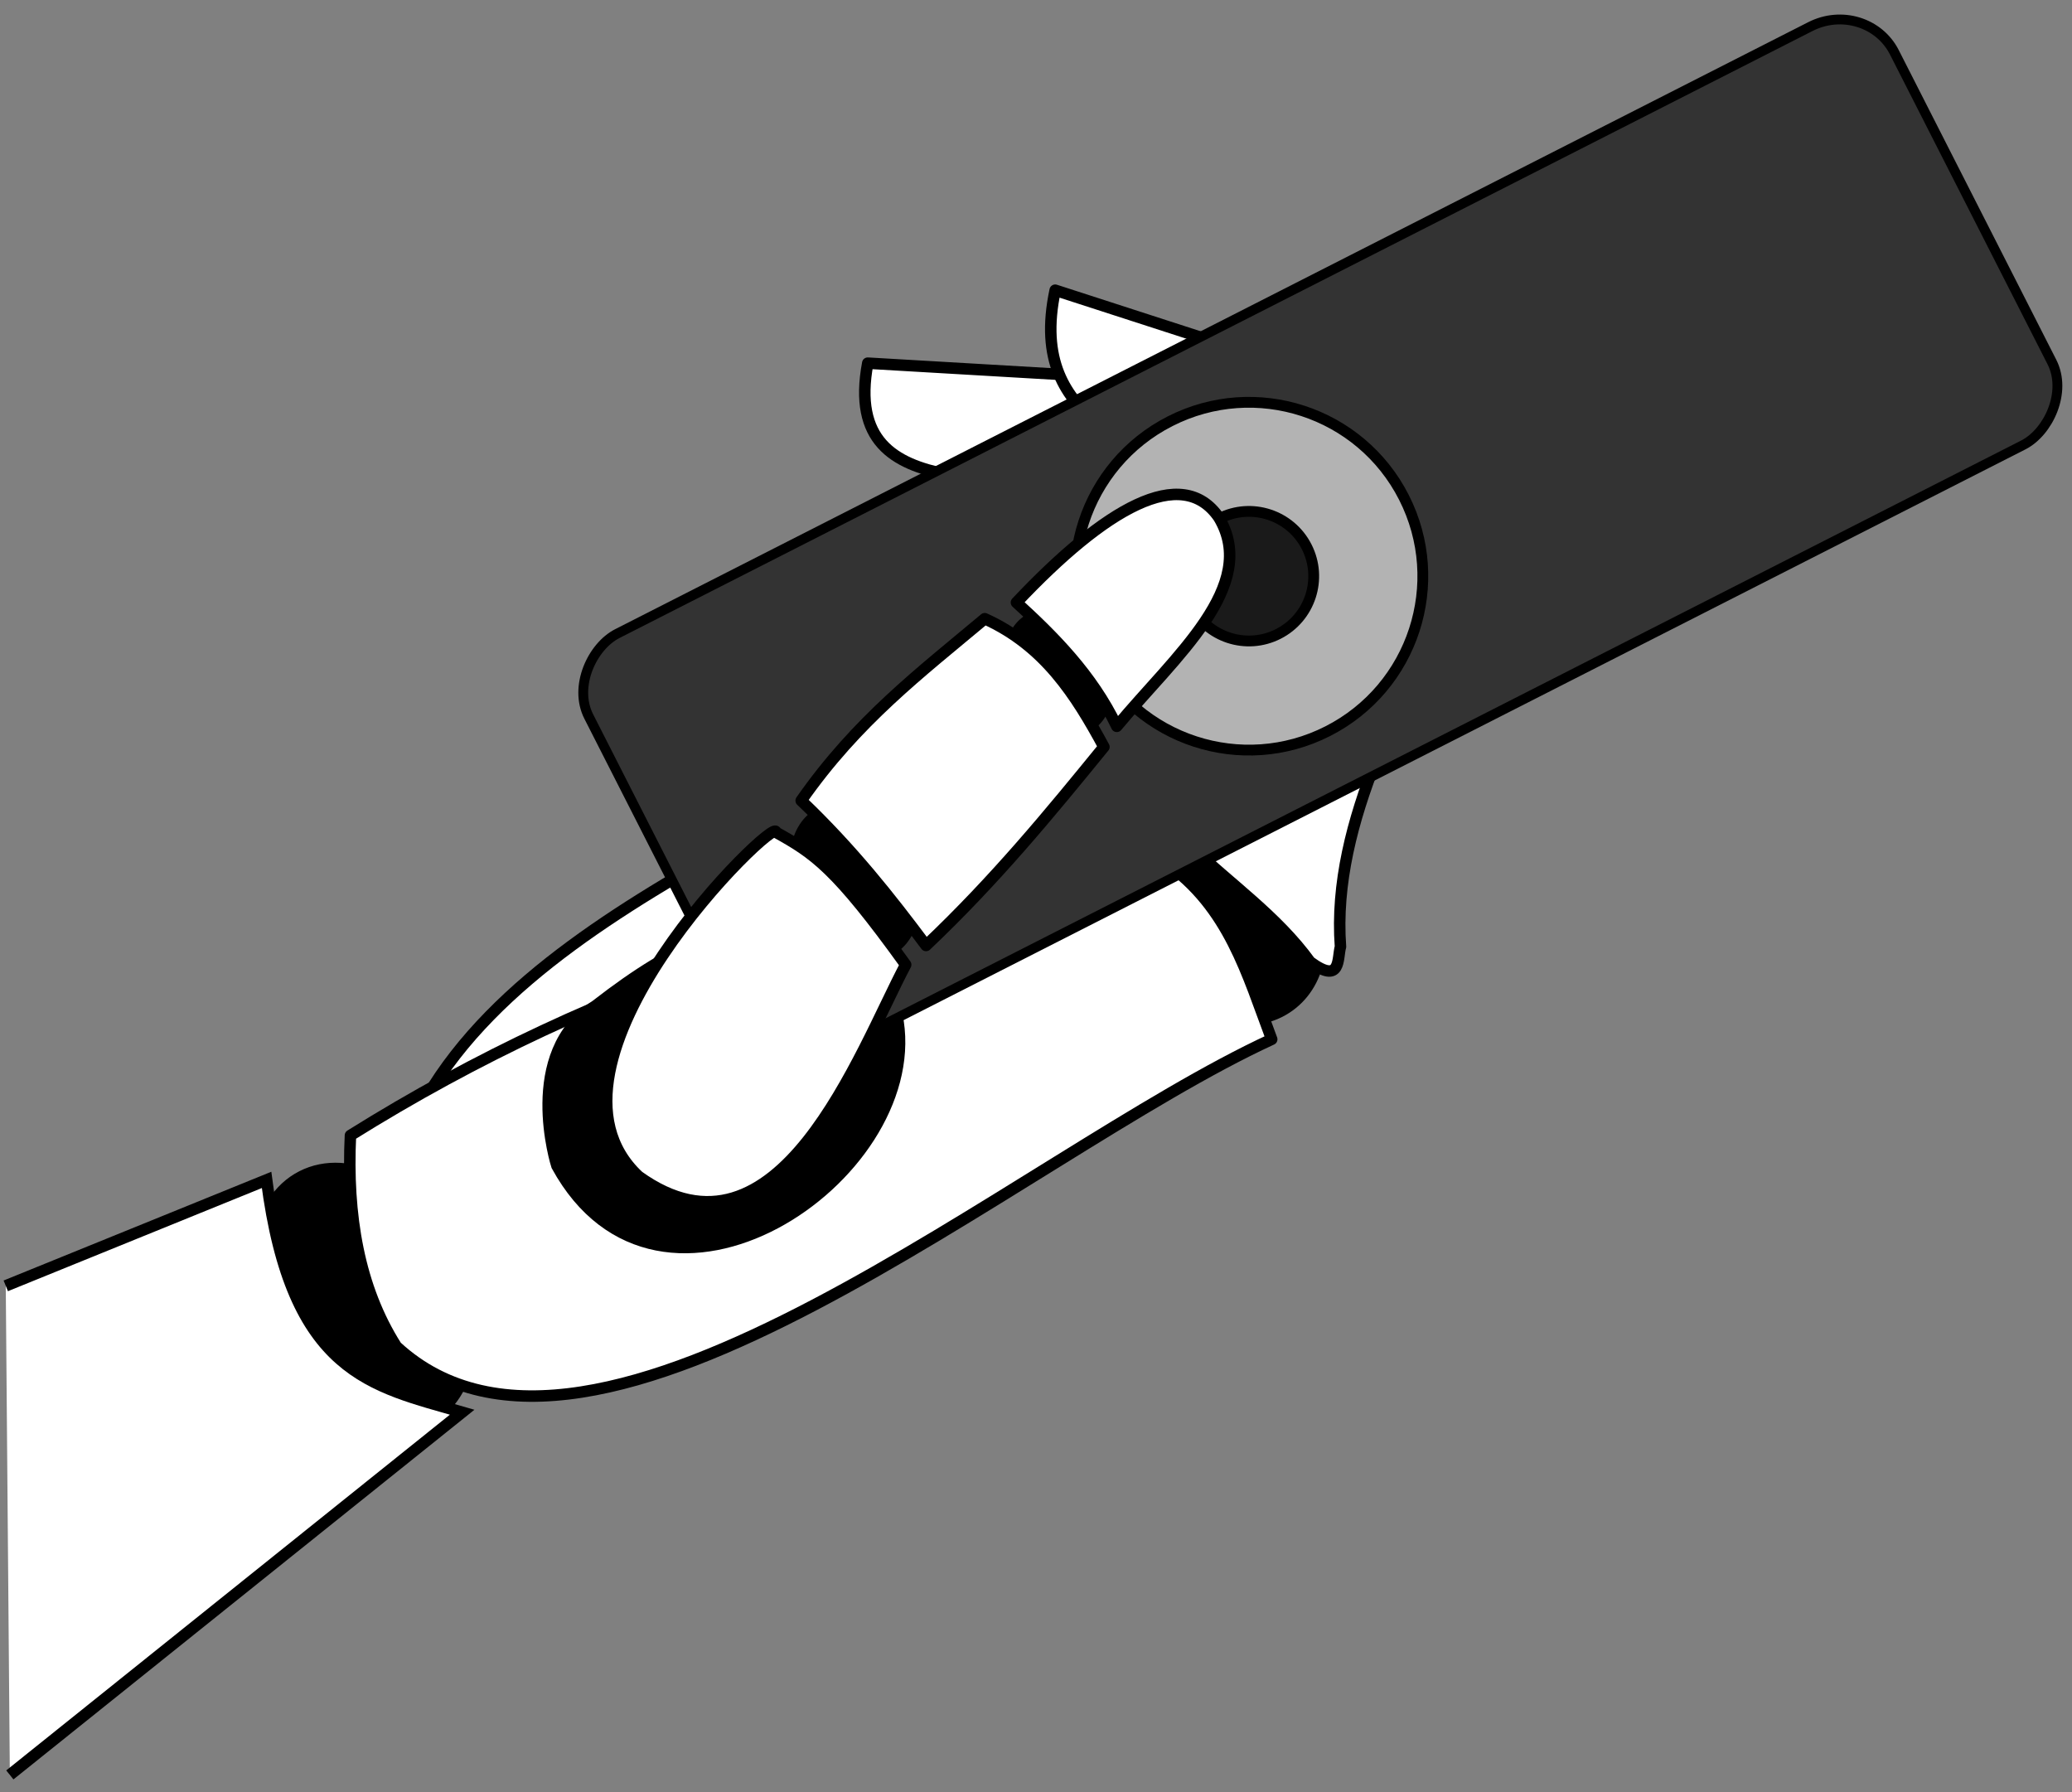 <?xml version="1.0" encoding="UTF-8" standalone="no"?>
<!-- Created with Inkscape (http://www.inkscape.org/) -->

<svg
   xmlns:dc="http://purl.org/dc/elements/1.1/"
   xmlns:cc="http://creativecommons.org/ns#"
   xmlns:rdf="http://www.w3.org/1999/02/22-rdf-syntax-ns#"
   xmlns:svg="http://www.w3.org/2000/svg"
   xmlns="http://www.w3.org/2000/svg"
   xmlns:sodipodi="http://sodipodi.sourceforge.net/DTD/sodipodi-0.dtd"
   xmlns:inkscape="http://www.inkscape.org/namespaces/inkscape"
   width="179.765"
   height="155.478"
   id="svg2"
   version="1.1"
   inkscape:version="0.48.2 r9819"
   sodipodi:docname="stb-tester.svg"
   inkscape:export-filename="/home/william.manley/Pictures/stb-tester setup.png"
   inkscape:export-xdpi="90"
   inkscape:export-ydpi="90">
  <rect width="100%" height="100%" fill="#808080" stroke="none"/>
  <defs
     id="defs4">
    <inkscape:perspective
       sodipodi:type="inkscape:persp3d"
       inkscape:vp_x="395.63822 : 312.73939 : 1"
       inkscape:vp_y="0 : 2195.4965 : 0"
       inkscape:vp_z="1531.2161 : 467.98445 : 1"
       inkscape:persp3d-origin="828.92316 : -78.990228 : 1"
       id="perspective4010" />
    <linearGradient
       id="linearGradient3996">
      <stop
         style="stop-color:#ffffff;stop-opacity:1;"
         offset="0"
         id="stop3998" />
      <stop
         id="stop4006"
         offset="0.194"
         style="stop-color:#ffffff;stop-opacity:1;" />
      <stop
         style="stop-color:#ffffff;stop-opacity:0;"
         offset="1"
         id="stop4000" />
    </linearGradient>
    <marker
       inkscape:stockid="Arrow1Sstart"
       orient="auto"
       refY="0"
       refX="0"
       id="Arrow1Sstart"
       style="overflow:visible">
      <path
         id="path3971"
         d="M 0,0 5,-5 -12.5,0 5,5 0,0 z"
         style="fill-rule:evenodd;stroke:#000000;stroke-width:1pt;marker-start:none"
         transform="matrix(0.2,0,0,0.2,1.2,0)"
         inkscape:connector-curvature="0" />
    </marker>
    <marker
       inkscape:stockid="Arrow1Mend"
       orient="auto"
       refY="0"
       refX="0"
       id="Arrow1Mend"
       style="overflow:visible">
      <path
         id="path3968"
         d="M 0,0 5,-5 -12.5,0 5,5 0,0 z"
         style="fill-rule:evenodd;stroke:#000000;stroke-width:1pt;marker-start:none"
         transform="matrix(-0.4,0,0,-0.4,-4,0)"
         inkscape:connector-curvature="0" />
    </marker>
    <marker
       inkscape:stockid="Arrow1Lend"
       orient="auto"
       refY="0"
       refX="0"
       id="Arrow1Lend"
       style="overflow:visible">
      <path
         id="path3962"
         d="M 0,0 5,-5 -12.5,0 5,5 0,0 z"
         style="fill-rule:evenodd;stroke:#000000;stroke-width:1pt;marker-start:none"
         transform="matrix(-0.8,0,0,-0.8,-10,0)"
         inkscape:connector-curvature="0" />
    </marker>
    <inkscape:path-effect
       effect="spiro"
       id="path-effect3097"
       is_visible="true" />
    <inkscape:path-effect
       effect="spiro"
       id="path-effect3089"
       is_visible="true" />
    <inkscape:perspective
       sodipodi:type="inkscape:persp3d"
       inkscape:vp_x="396.64837 : 312.73939 : 1"
       inkscape:vp_y="0 : 2195.4965 : 0"
       inkscape:vp_z="1532.2263 : 467.98445 : 1"
       inkscape:persp3d-origin="829.93331 : -78.990228 : 1"
       id="perspective3013" />
  </defs>
  <sodipodi:namedview
     id="base"
     pagecolor="#ffffff"
     bordercolor="#666666"
     borderopacity="1.0"
     inkscape:pageopacity="0.0"
     inkscape:pageshadow="2"
     inkscape:zoom="2.8284271"
     inkscape:cx="157.75122"
     inkscape:cy="77.083121"
     inkscape:document-units="px"
     inkscape:current-layer="layer1"
     showgrid="false"
     inkscape:window-width="1362"
     inkscape:window-height="724"
     inkscape:window-x="4"
     inkscape:window-y="0"
     inkscape:window-maximized="0"
     fit-margin-top="1"
     fit-margin-left="0"
     fit-margin-right="1"
     fit-margin-bottom="1" />
  <g
     inkscape:label="Layer 1"
     inkscape:groupmode="layer"
     id="layer1"
     transform="translate(-87.871,-449.77)"
     style="display:inline">
    <g
       id="g3112">
      <path
         transform="matrix(0.444,-0.227,0.284,0.556,129.197,404.281)"
         d="m -144.452,218.415 c 0,10.46 -7.688,18.94 -17.173,18.94 -9.484,0 -17.173,-8.48 -17.173,-18.94 0,-10.46 7.688,-18.94 17.173,-18.94 9.484,0 17.173,8.48 17.173,18.94 z"
         sodipodi:ry="18.940361"
         sodipodi:rx="17.172594"
         sodipodi:cy="218.41478"
         sodipodi:cx="-161.6244"
         id="path3503"
         style="fill:#000000;stroke:#000000;stroke-width:1.787;stroke-linecap:round;stroke-linejoin:round;stroke-miterlimit:4;stroke-opacity:1;stroke-dasharray:none"
         sodipodi:type="arc" />
      <path
         transform="translate(87.664,450.57)"
         sodipodi:nodetypes="cccc"
         inkscape:connector-curvature="0"
         id="path3115"
         d="M 0.707,110.751 23.335,101.559 c 2.163,16.88 9.143,17.879 16.971,20.153 L 1.061,153.178"
         style="fill:#ffffff;stroke:#000000;stroke-width:1px;stroke-linecap:butt;stroke-linejoin:miter;stroke-opacity:1" />
      <path
         sodipodi:nodetypes="ccccc"
         inkscape:connector-curvature="0"
         id="path4311"
         d="m 182.604,531.515 c -0.371,-16.004 5.292,-27.187 13.616,-39.161 l 16.557,1.996 -22.149,41.259 z"
         style="fill:#ffffff;stroke:#000000;stroke-width:0.996;stroke-linecap:round;stroke-linejoin:round;stroke-miterlimit:4;stroke-opacity:1;stroke-dasharray:none" />
      <path
         transform="matrix(0.373,-0.19,0.247,0.483,108.633,394.656)"
         d="m 52.528,296.954 c 0,7.253 -7.123,13.132 -15.91,13.132 -8.787,0 -15.91,-5.879 -15.91,-13.132 0,-7.253 7.123,-13.132 15.91,-13.132 8.787,0 15.91,5.879 15.91,13.132 z"
         sodipodi:ry="13.131983"
         sodipodi:rx="15.909903"
         sodipodi:cy="296.95413"
         sodipodi:cx="36.618031"
         id="path4307"
         style="fill:#000000;stroke:#000000;stroke-width:2.092;stroke-linecap:round;stroke-linejoin:round;stroke-miterlimit:4;stroke-dasharray:none"
         sodipodi:type="arc" />
      <path
         sodipodi:nodetypes="cccc"
         inkscape:connector-curvature="0"
         id="path4638"
         d="m 121.63,553.236 c 5.205,-23.956 40.366,-32.133 54.821,-45.981 l 7.183,21.102 z"
         style="fill:#ffffff;stroke:#000000;stroke-width:0.996;stroke-linecap:round;stroke-linejoin:round;stroke-miterlimit:4;stroke-opacity:1;stroke-dasharray:none" />
      <path
         sodipodi:nodetypes="ccccc"
         inkscape:connector-curvature="0"
         id="path3491"
         d="m 118.275,548.271 c -0.327,6.947 0.73,13.188 3.983,18.306 17.209,15.903 54.146,-16.608 75.946,-26.644 -2.117,-5.605 -3.691,-11.487 -9.246,-15.335 -25.276,2.647 -48.796,9.987 -70.683,23.674 z"
         style="fill:#ffffff;stroke:#000000;stroke-width:0.996;stroke-linecap:round;stroke-linejoin:round;stroke-miterlimit:4;stroke-opacity:1;stroke-dasharray:none" />
      <path
         sodipodi:nodetypes="ccccc"
         inkscape:connector-curvature="0"
         id="path3495"
         d="m 139.551,537.021 c -6.495,4.076 -3.373,13.859 -3.369,13.869 8.953,16.395 31.666,1.106 29.604,-12.478 -1.258,-3.798 -0.889,-8.464 -7.843,-9.272 -6.83,0.95 -10.973,2.118 -18.392,7.881 z"
         style="fill:#000000;stroke:#000000;stroke-width:0.996;stroke-linecap:round;stroke-linejoin:round;stroke-miterlimit:4;stroke-opacity:1;stroke-dasharray:none" />
      <path
         sodipodi:nodetypes="cccccc"
         inkscape:connector-curvature="0"
         id="path4317"
         d="m 190.97,523.005 c 3.668,3.494 7.676,6.229 10.564,10.207 2.718,2.002 2.35,-0.281 2.636,-1.315 -0.805,-10.91 5.64,-21.777 10.786,-32.727 l -15.68,-4.703 c -4.929,6.943 -11.752,18.601 -8.306,28.538 z"
         style="fill:#ffffff;stroke:#000000;stroke-width:0.996;stroke-linecap:round;stroke-linejoin:round;stroke-miterlimit:4;stroke-opacity:1;stroke-dasharray:none" />
      <path
         sodipodi:nodetypes="cccc"
         inkscape:connector-curvature="0"
         id="path4332"
         d="m 163.157,481.275 c -2.511,13.448 14.022,8.093 20.587,12.65 l 1.252,-11.375 z"
         style="fill:#ffffff;stroke:#000000;stroke-width:0.996;stroke-linecap:round;stroke-linejoin:round;stroke-miterlimit:4;stroke-opacity:1;stroke-dasharray:none" />
      <path
         sodipodi:nodetypes="cccc"
         inkscape:connector-curvature="0"
         id="path4334"
         d="m 179.418,474.946 c -2.585,12.158 8.555,12.82 13.217,19.239 l 5.061,-13.321 z"
         style="fill:#ffffff;stroke:#000000;stroke-width:0.996;stroke-linecap:round;stroke-linejoin:round;stroke-miterlimit:4;stroke-opacity:1;stroke-dasharray:none" />
    </g>
    <g
       id="g4524"
       transform="matrix(0.444,-0.227,0.227,0.444,141.329,175.135)">
      <rect
         ry="10.985"
         rx="10.606"
         transform="matrix(-0.002,1,-1,-0.002,0,0)"
         y="55.643"
         x="589.205"
         height="254.856"
         width="81.668"
         id="rect3959"
         style="fill:#333333;stroke:#000000;stroke-width:1.71;stroke-linejoin:round;stroke-miterlimit:4;stroke-opacity:1;stroke-dasharray:none" />
      <g
         transform="matrix(1.26,0,0,1.26,316.87,124.341)"
         id="g4362">
        <path
           sodipodi:type="arc"
           style="fill:#b3b3b3;stroke:#000000;stroke-width:0.8;stroke-linejoin:round;stroke-miterlimit:4;stroke-opacity:1;stroke-dasharray:none"
           id="path3961"
           sodipodi:cx="-234.60793"
           sodipodi:cy="79.013725"
           sodipodi:rx="12.879445"
           sodipodi:ry="12.879445"
           d="m -221.728,79.014 c 0,7.113 -5.766,12.879 -12.879,12.879 -7.113,0 -12.879,-5.766 -12.879,-12.879 0,-7.113 5.766,-12.879 12.879,-12.879 7.113,0 12.879,5.766 12.879,12.879 z"
           transform="matrix(-0.004,1.864,-1.864,-0.004,-262.532,838.734)" />
        <path
           transform="matrix(-0.004,1.864,-1.864,-0.004,-262.532,838.734)"
           d="m -229.81,79.014 c 0,2.65 -2.148,4.798 -4.798,4.798 -2.65,0 -4.798,-2.148 -4.798,-4.798 0,-2.65 2.148,-4.798 4.798,-4.798 2.65,0 4.798,2.148 4.798,4.798 z"
           sodipodi:ry="4.7982244"
           sodipodi:rx="4.7982244"
           sodipodi:cy="79.013725"
           sodipodi:cx="-234.60793"
           id="path3963"
           style="fill:#1a1a1a;stroke:#000000;stroke-width:0.8;stroke-linejoin:round;stroke-miterlimit:4;stroke-opacity:1;stroke-dasharray:none"
           sodipodi:type="arc" />
      </g>
    </g>
    <g
       id="g4493"
       transform="matrix(0.444,-0.227,0.227,0.444,93.806,135.747)">
      <path
         transform="matrix(1.036,0,0,1.329,-36.362,510.223)"
         d="m -181.827,187.605 c 0,5.718 -4.296,10.354 -9.596,10.354 -5.3,0 -9.596,-4.636 -9.596,-10.354 0,-5.718 4.296,-10.354 9.596,-10.354 5.3,0 9.596,4.636 9.596,10.354 z"
         sodipodi:ry="10.354062"
         sodipodi:rx="9.5964499"
         sodipodi:cy="187.60513"
         sodipodi:cx="-191.4239"
         id="path3509"
         style="fill:#000000;stroke:#000000;stroke-width:0.852;stroke-miterlimit:4;stroke-dasharray:none"
         sodipodi:type="arc" />
      <path
         transform="matrix(0.566,0,0,0.739,-98.631,618.897)"
         d="m -140.411,168.412 c 0,8.229 -6.671,14.9 -14.9,14.9 -8.229,0 -14.9,-6.671 -14.9,-14.9 0,-8.229 6.671,-14.9 14.9,-14.9 8.229,0 14.9,6.671 14.9,14.9 z"
         sodipodi:ry="14.89975"
         sodipodi:rx="14.89975"
         sodipodi:cy="168.41223"
         sodipodi:cx="-155.31096"
         id="path4303"
         style="fill:#000000;stroke:#000000;stroke-width:1.546;stroke-miterlimit:4;stroke-dasharray:none"
         sodipodi:type="arc" />
      <path
         sodipodi:nodetypes="cccc"
         inkscape:connector-curvature="0"
         id="path4305"
         d="m -291.505,788.059 c -9.766,-26.933 50.44,-45.178 48.525,-42.426 4.256,6.347 6.482,10.22 9.618,30.81 -13.954,9.76 -44.371,38.39 -58.143,11.617 z"
         style="fill:#ffffff;stroke:#000000;stroke-width:2;stroke-linecap:butt;stroke-linejoin:round;stroke-miterlimit:4;stroke-opacity:1;stroke-dasharray:none" />
      <path
         sodipodi:nodetypes="ccccc"
         inkscape:connector-curvature="0"
         id="path4313"
         d="m -236.551,742.75 c 4.052,11.6 6.119,22.054 7.869,32.325 15.932,-4.686 29.628,-10.664 43.279,-16.668 -0.239,-10.252 -1.179,-20.369 -8.306,-29.294 -14.233,3.257 -27.887,5.681 -42.842,13.637 z"
         style="fill:#ffffff;stroke:#000000;stroke-width:2;stroke-linecap:butt;stroke-linejoin:round;stroke-miterlimit:4;stroke-opacity:1;stroke-dasharray:none" />
      <path
         sodipodi:nodetypes="cccc"
         inkscape:connector-curvature="0"
         id="path4315"
         d="m -187.513,729.113 c 3.033,8.097 5.989,17.131 5.736,27.126 14.518,-6.232 33.249,-10.378 32.35,-24.244 -1.462,-11.275 -16.924,-10.421 -38.086,-2.883 z"
         style="fill:#ffffff;stroke:#000000;stroke-width:2;stroke-linecap:butt;stroke-linejoin:round;stroke-miterlimit:4;stroke-opacity:1;stroke-dasharray:none" />
    </g>
  </g>
</svg>
